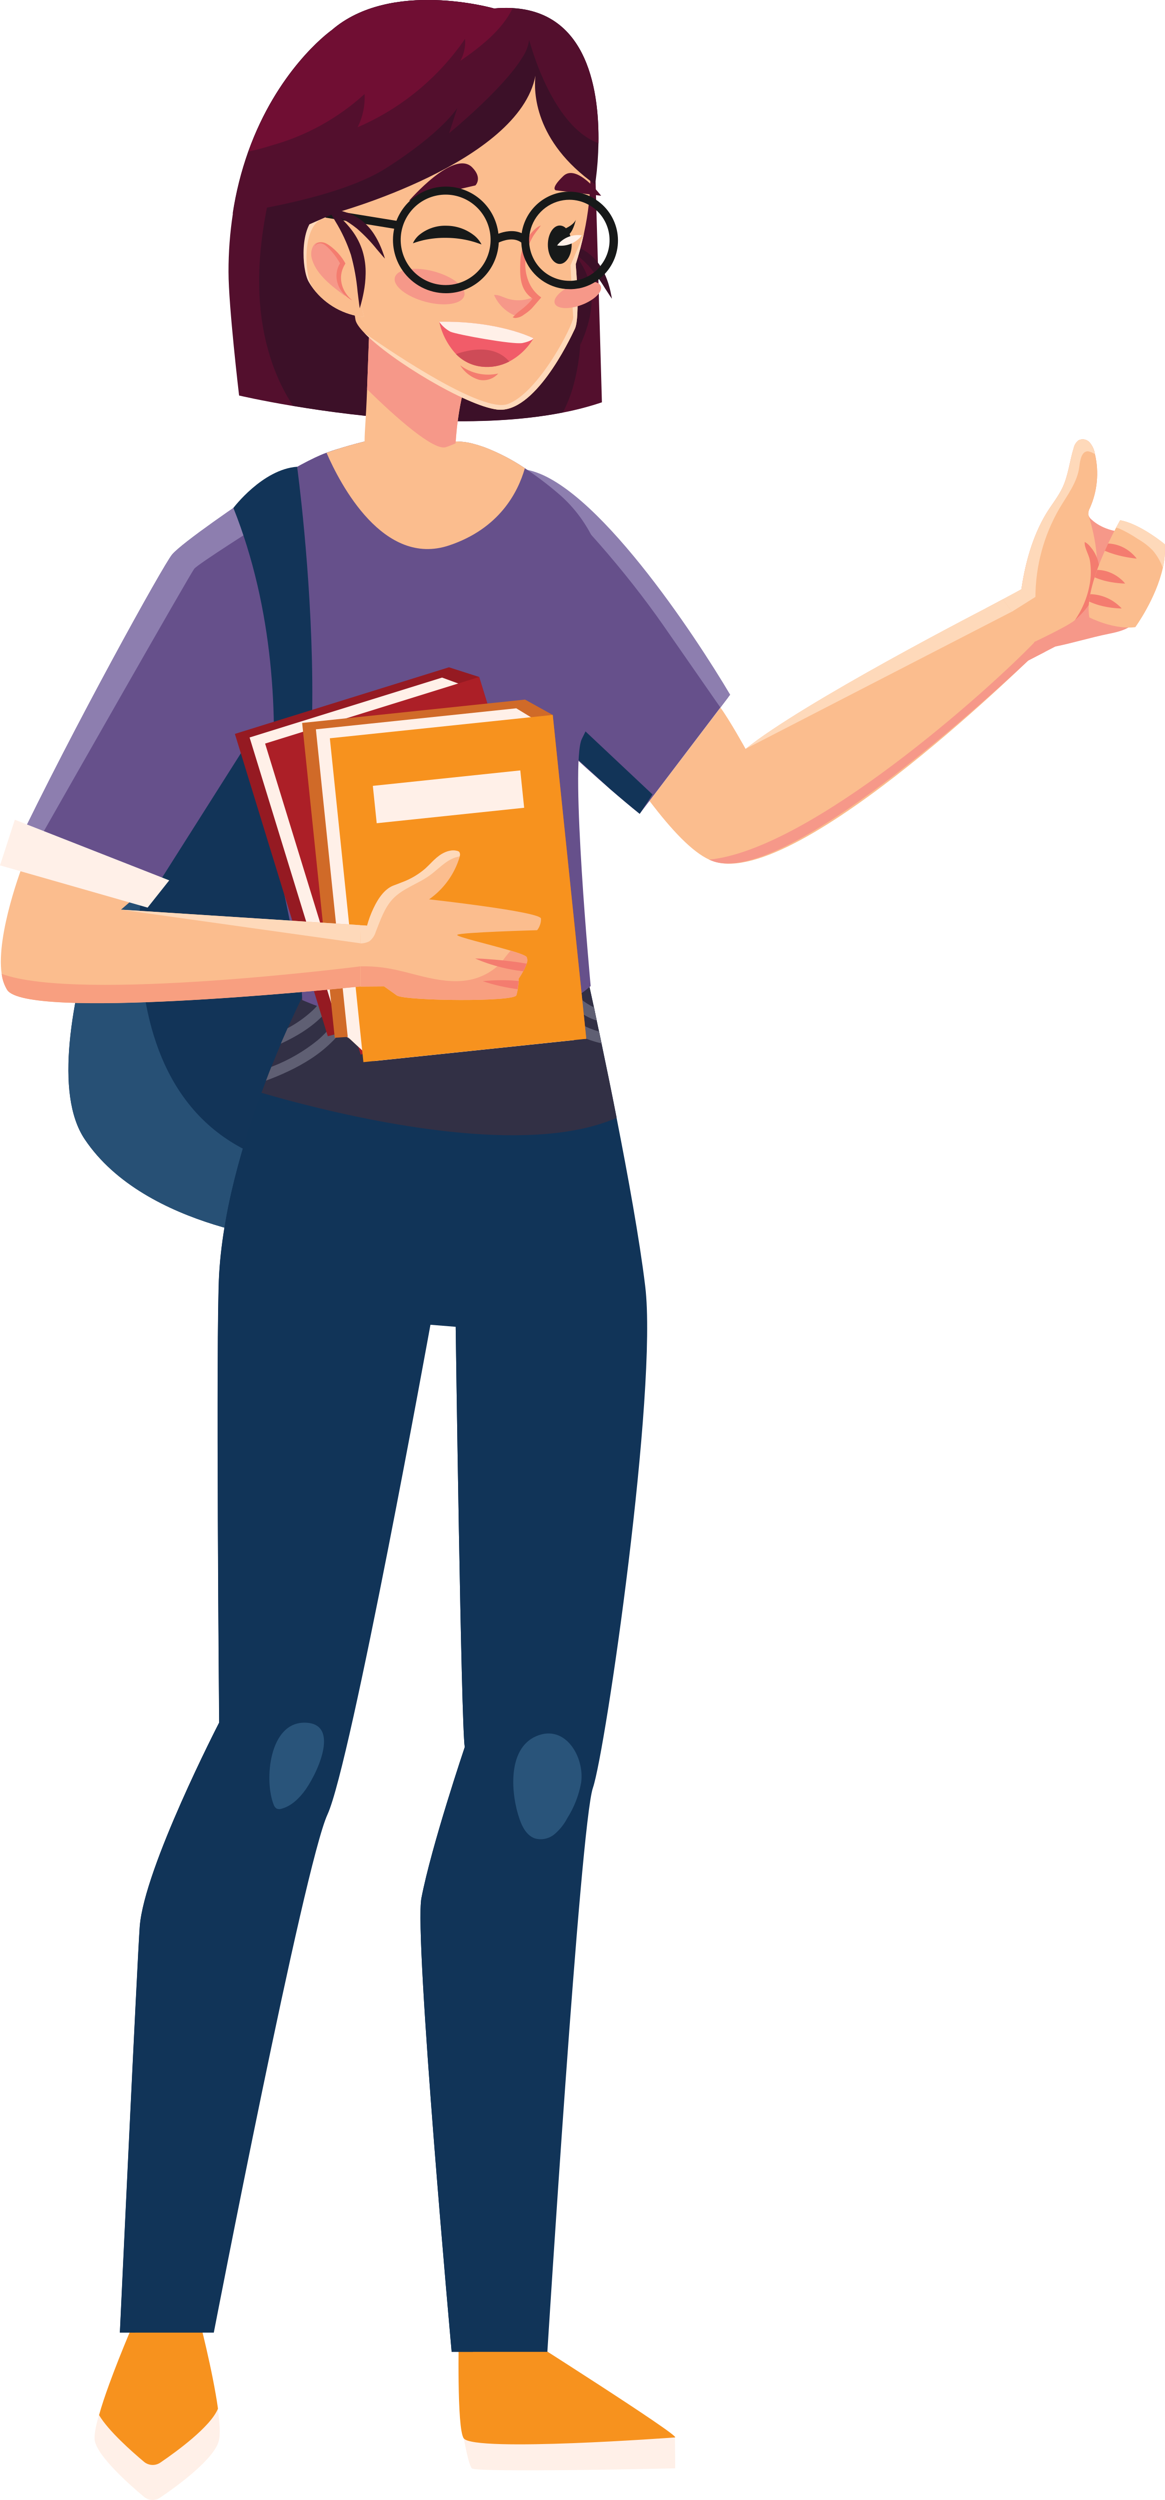 <svg width="124" height="266" viewBox="0 0 124 266" fill="none" xmlns="http://www.w3.org/2000/svg">
<g id="woman-ok" clip-path="url(#clip0_6_438)">
<path id="Vector" d="M120.805 66.215C120.096 66.995 118.995 67.243 117.967 67.451C116.093 67.831 114.19 68.418 112.322 68.795L108.369 70.84L107.593 69.476L105.633 66.025L104.979 64.874L108.715 62.7C109.121 59.928 109.897 57.094 111.329 54.692C111.91 53.725 112.654 52.846 113.124 51.82C113.723 50.509 113.856 49.033 114.286 47.663C114.357 47.336 114.543 47.046 114.809 46.845C115.001 46.751 115.218 46.723 115.428 46.764C115.637 46.805 115.828 46.913 115.971 47.073C116.25 47.395 116.44 47.786 116.52 48.206C116.52 48.25 116.54 48.3 116.549 48.347C116.989 50.253 116.8 52.252 116.009 54.041C115.883 54.257 115.822 54.506 115.834 54.757C115.896 54.974 116.025 55.166 116.203 55.303C117.208 56.217 118.609 56.594 119.965 56.673C120.546 56.708 121.127 56.711 121.601 57.038C122.269 57.517 122.347 58.473 122.327 59.3C122.283 60.928 122.078 62.548 121.714 64.135C121.542 64.871 121.313 65.645 120.805 66.215Z" fill="#F69889"/>
<path id="Vector_2" d="M114.414 65.976C113.653 66.712 107.596 69.481 107.596 69.481L105.635 66.031L104.982 64.88L108.717 62.706C109.124 59.934 109.9 57.1 111.332 54.698C111.913 53.731 112.656 52.852 113.127 51.826C113.725 50.514 113.859 49.039 114.289 47.669C114.36 47.342 114.546 47.052 114.812 46.851C115.004 46.757 115.221 46.728 115.431 46.77C115.64 46.811 115.831 46.919 115.974 47.079C116.253 47.401 116.443 47.792 116.523 48.212C116.523 48.256 116.543 48.306 116.552 48.352C116.992 50.259 116.803 52.258 116.012 54.047C115.886 54.263 115.825 54.512 115.837 54.763C115.837 54.763 117.342 59.124 116.523 62.113C116.134 63.551 115.166 65.239 114.414 65.976Z" fill="#FBBD8E"/>
<path id="Vector_3" d="M110.208 63.513L105.781 66.297L104.935 64.719L108.712 62.692C109.118 59.916 109.894 57.082 111.326 54.681C111.907 53.714 112.648 52.837 113.121 51.809C113.72 50.497 113.853 49.025 114.283 47.651C114.354 47.324 114.54 47.032 114.806 46.83C114.999 46.737 115.216 46.709 115.425 46.751C115.635 46.793 115.825 46.901 115.968 47.061C116.247 47.383 116.436 47.775 116.514 48.195C116.514 48.239 116.537 48.288 116.546 48.335C116.328 48.177 116.078 48.07 115.814 48.019C115.123 47.996 114.963 48.957 114.882 49.647C114.684 51.292 113.609 52.673 112.764 54.096C111.105 56.955 110.224 60.203 110.208 63.513Z" fill="#FED9BA"/>
<path id="Vector_4" d="M116.041 61.818C115.832 63.314 115.274 64.74 114.414 65.978C115.524 65.011 116.465 63.799 116.863 62.379C117.261 60.959 117.046 59.32 116.081 58.21C115.914 57.986 115.703 57.8 115.46 57.664C115.373 58.195 115.895 59.025 115.997 59.583C116.125 60.322 116.14 61.075 116.041 61.818Z" fill="#F47C6F"/>
<path id="Vector_5" d="M120.84 66.732C118.516 67.024 115.945 65.695 115.945 65.695C115.855 65.136 115.848 64.567 115.924 64.006C115.951 63.752 115.991 63.489 116.041 63.223C116.163 62.614 116.321 62.012 116.514 61.421C116.596 61.155 116.683 60.889 116.779 60.626C117.031 59.925 117.313 59.241 117.595 58.61C117.711 58.339 117.833 58.078 117.946 57.83C118.266 57.155 118.562 56.577 118.789 56.15C119.053 55.654 119.224 55.358 119.224 55.358C121.348 55.721 123.977 57.909 123.977 57.909C124.036 58.753 123.967 59.602 123.771 60.425C123.047 63.711 120.84 66.732 120.84 66.732Z" fill="#FBBD8E"/>
<path id="Vector_6" d="M120.988 59.44C120.988 59.44 120.697 59.414 120.247 59.341C119.695 59.255 119.15 59.133 118.614 58.975C118.269 58.871 117.928 58.749 117.595 58.61C117.711 58.339 117.833 58.078 117.946 57.83C118.884 57.87 119.778 58.241 120.471 58.879C120.662 59.047 120.835 59.235 120.988 59.44Z" fill="#F47C6F"/>
<path id="Vector_7" d="M119.756 62.09C119.756 62.09 119.466 62.09 119.044 62.046C118.514 61.997 117.988 61.904 117.473 61.769C117.147 61.675 116.827 61.563 116.514 61.432C116.595 61.167 116.683 60.901 116.779 60.638C117.105 60.643 117.43 60.689 117.746 60.775C118.294 60.935 118.803 61.206 119.242 61.573C119.43 61.727 119.602 61.9 119.756 62.09Z" fill="#F47C6F"/>
<path id="Vector_8" d="M119.393 64.743C119.393 64.743 119.102 64.743 118.641 64.702C118.076 64.648 117.517 64.545 116.97 64.392C116.613 64.287 116.264 64.158 115.924 64.006C115.951 63.752 115.991 63.489 116.041 63.223C117.054 63.241 118.034 63.593 118.829 64.225C119.032 64.38 119.221 64.554 119.393 64.743Z" fill="#F47C6F"/>
<path id="Vector_9" d="M123.771 60.425C123.529 59.743 123.163 59.113 122.693 58.566C122.232 58.093 121.707 57.688 121.133 57.363C120.497 56.93 119.824 56.553 119.123 56.238C119.015 56.197 118.903 56.167 118.789 56.15C119.053 55.654 119.224 55.358 119.224 55.358C121.348 55.721 123.977 57.909 123.977 57.909C124.036 58.753 123.967 59.602 123.771 60.425Z" fill="#FED9BA"/>
<path id="Vector_10" d="M69.133 85.223C71.532 88.384 73.673 90.631 75.486 91.466C75.651 91.545 75.82 91.612 75.994 91.668C84.999 94.59 110.641 69.119 110.641 69.119L109.397 67.41L107.776 65.175L106.762 63.784C106.762 63.784 88.34 73.171 80.619 78.731L80.581 78.76C80.136 79.082 79.727 79.392 79.358 79.684C79.358 79.684 77.694 76.669 76.683 75.287L69.133 85.223Z" fill="#FBBD8E"/>
<path id="Vector_11" d="M110.19 68.251C105.281 73.391 86.289 90.391 75.489 91.466C75.654 91.545 75.823 91.612 75.997 91.668C83.117 93.965 102.431 76.844 109.461 70.267L111.204 69.371L110.19 68.251Z" fill="#F69889"/>
<path id="Vector_12" d="M79.355 79.684L107.709 65.076L106.762 63.776C106.762 63.776 88.34 73.163 80.619 78.722L80.581 78.752L79.355 79.684Z" fill="#FED9BA"/>
<path id="Vector_13" d="M77.522 74.168L70.388 83.561L68.081 86.593C67.07 85.781 66.022 84.896 64.941 83.964C61.63 81.095 58.065 77.738 54.661 74.407L53.121 59.127C52.81 56.101 53.298 52.977 54.864 50.38C55.315 49.635 56.261 49.67 58.719 51.701C59.811 52.603 70.254 64.848 70.254 64.848C73.043 68.123 75.834 71.845 77.522 74.168Z" fill="#66508B"/>
<path id="Vector_14" d="M69.45 84.531L68.09 86.593C67.079 85.781 66.031 84.896 64.95 83.964L57.737 77.37V73.516L69.45 84.531Z" fill="#123458"/>
<path id="Vector_15" d="M56.041 49.983C63.221 51.245 74.022 67.676 77.72 73.919L76.68 75.287L70.579 66.507C66.646 60.866 61.203 54.587 56.041 49.983Z" fill="#8D7EAF"/>
<path id="Vector_16" d="M45.304 101.394L34.847 125.059L31.733 132.109C31.733 132.109 15.5 130.914 9.014 121.2C2.527 111.485 16.363 81.41 16.363 81.41L17.278 81.118L38.748 74.15L45.304 101.394Z" fill="#123458"/>
<path id="Vector_17" d="M34.838 125.068L31.724 132.118C31.724 132.118 15.492 130.923 9.005 121.208C2.519 111.494 16.354 81.419 16.354 81.419L17.269 81.127C14.928 90.184 9.171 119.634 31.724 124.27C32.775 124.481 33.815 124.747 34.838 125.068Z" fill="#275075"/>
<path id="Vector_18" d="M49.174 258.386C49.174 258.386 49.789 262.161 50.222 262.637C50.655 263.113 71.869 262.637 71.869 262.637L71.84 259.348L59.158 255.035L49.174 258.386Z" fill="#FFF0E8"/>
<path id="Vector_19" d="M71.84 259.348C71.84 259.348 50.484 260.934 49.362 259.45C48.596 258.436 48.837 248.149 48.837 248.149L54.646 247.912C54.646 247.912 72.7 259.348 71.84 259.348Z" fill="#F7921E"/>
<path id="Vector_20" d="M23.294 259.707C22.794 261.659 18.867 264.516 17.06 265.746C16.8 265.924 16.489 266.011 16.175 265.996C15.86 265.981 15.559 265.863 15.317 265.661C13.734 264.338 10.428 261.401 10.089 259.707C9.99 259.19 10.173 258.202 10.521 256.984C10.792 256.002 11.175 254.869 11.593 253.718C12.909 250.095 14.597 246.273 14.597 246.273L21.121 246.542C21.121 246.542 22.629 252.236 23.181 256.283C23.181 256.283 23.181 256.306 23.181 256.315C23.393 257.782 23.465 259.026 23.294 259.707Z" fill="#FFF0E8"/>
<path id="Vector_21" d="M23.201 256.283C22.414 258.217 18.786 260.855 17.069 262.024C16.809 262.201 16.498 262.289 16.183 262.274C15.869 262.259 15.568 262.141 15.326 261.939C14.025 260.846 11.55 258.664 10.545 256.972C10.815 255.991 11.198 254.857 11.617 253.706C12.932 250.083 14.62 246.262 14.62 246.262L21.145 246.53C21.145 246.53 22.64 252.236 23.201 256.283Z" fill="#F7921E"/>
<path id="Vector_22" d="M63.108 190.231C61.763 194.146 58.26 250.241 58.26 250.241H48.073C48.073 250.241 44.073 206.014 44.854 201.964C45.917 196.413 49.467 185.896 49.467 185.896C49.081 183.725 48.502 141.175 48.502 141.175L45.816 140.958C45.816 140.958 37.359 187.631 34.861 193.056C32.363 198.482 22.757 248.196 22.757 248.196H12.764C12.764 248.196 14.635 208.243 14.879 204.997C15.346 198.759 23.332 183.289 23.332 183.289C23.332 183.289 22.96 141.803 23.332 135.53C23.346 135.308 23.361 135.08 23.378 134.858C23.448 133.914 23.553 132.965 23.683 132.012C23.707 131.828 23.733 131.65 23.762 131.466C23.791 131.282 23.823 131.063 23.855 130.861C23.895 130.61 23.936 130.356 23.983 130.105C24.029 129.853 24.052 129.684 24.093 129.474C24.43 127.645 24.857 125.819 25.336 124.045C25.454 123.607 25.576 123.169 25.702 122.731C25.781 122.462 25.856 122.193 25.938 121.927C25.996 121.731 26.057 121.533 26.118 121.343C26.42 120.355 26.732 119.39 27.053 118.448C27.117 118.272 27.178 118.094 27.239 117.922C27.3 117.749 27.367 117.553 27.431 117.372C27.457 117.293 27.486 117.218 27.512 117.142L27.547 117.042C27.637 116.794 27.724 116.546 27.814 116.3C28.017 115.751 28.218 115.216 28.421 114.693C28.625 114.17 28.819 113.671 29.002 113.183C29.275 112.496 29.551 111.842 29.813 111.222C29.868 111.094 29.92 110.962 29.972 110.84C30.234 110.235 30.484 109.671 30.716 109.145C30.776 109.015 30.834 108.886 30.89 108.759C31.387 107.67 31.811 106.779 32.131 106.13C32.195 105.996 32.258 105.867 32.317 105.753C32.346 105.692 32.372 105.639 32.401 105.587C32.613 105.16 32.732 104.935 32.732 104.935H62.725C62.725 104.935 62.914 105.777 63.221 107.211C63.312 107.629 63.407 108.088 63.512 108.605C63.59 108.97 63.672 109.358 63.759 109.773C63.846 110.188 63.933 110.591 64.023 111.03C64.497 113.3 65.06 116.04 65.63 118.95C66.829 125.053 68.078 131.916 68.674 136.848C70.025 147.903 64.45 186.325 63.108 190.231Z" fill="#113458"/>
<path id="Vector_23" d="M36.613 105.099L35.683 107.778C35.416 108.549 35.102 109.452 34.745 110.451C34.388 111.45 33.984 112.604 33.56 113.782L32.848 115.751L32.206 117.483C30.382 122.435 28.459 127.399 27.425 129.222C25.101 133.313 27.425 181.653 27.425 181.653C27.425 181.653 18.507 203.393 17.644 204.264C16.927 204.985 15.012 237.31 14.388 248.193H12.755C12.755 248.193 14.626 208.24 14.87 204.994C15.338 198.756 23.323 183.287 23.323 183.287C23.323 183.287 22.951 141.8 23.323 135.527C23.338 135.305 23.352 135.077 23.37 134.855C23.439 133.912 23.544 132.962 23.675 132.01C23.698 131.826 23.724 131.647 23.753 131.463C23.782 131.279 23.814 131.06 23.846 130.858C23.887 130.607 23.927 130.353 23.974 130.102C24.02 129.851 24.044 129.681 24.084 129.471C24.421 127.642 24.848 125.816 25.328 124.042C25.446 123.604 25.568 123.166 25.694 122.728C25.772 122.459 25.848 122.19 25.929 121.924C25.987 121.728 26.048 121.53 26.109 121.34C26.411 120.352 26.723 119.387 27.044 118.445C27.108 118.269 27.169 118.091 27.23 117.919C27.291 117.746 27.358 117.551 27.422 117.369C27.448 117.291 27.477 117.215 27.503 117.139L27.538 117.039C27.628 116.791 27.715 116.543 27.805 116.297C28.009 115.748 28.209 115.213 28.413 114.69C28.616 114.167 28.811 113.668 28.994 113.18C29.267 112.493 29.543 111.839 29.804 111.219C29.859 111.091 29.911 110.959 29.964 110.837C30.225 110.232 30.475 109.668 30.707 109.142C30.767 109.012 30.826 108.883 30.882 108.757C31.378 107.667 31.802 106.776 32.122 106.127C32.186 105.993 32.25 105.864 32.308 105.75C32.337 105.689 32.363 105.636 32.392 105.584C32.604 105.157 32.723 104.932 32.723 104.932H35.338L35.585 104.964L36.613 105.099Z" fill="#113458"/>
<path id="Vector_24" d="M65.635 118.935C56.956 122.763 41.603 119.873 32.215 117.475C31.634 117.326 31.053 117.182 30.521 117.033C29.9 116.867 29.31 116.703 28.779 116.548C28.447 116.458 28.131 116.364 27.829 116.28C27.994 115.836 28.154 115.403 28.32 114.971L28.436 114.679C28.587 114.281 28.726 113.896 28.889 113.51L29.028 113.162C29.301 112.476 29.577 111.821 29.839 111.202C29.862 111.149 29.885 111.094 29.906 111.041C29.926 110.989 29.967 110.892 29.998 110.819C30.216 110.317 30.423 109.843 30.623 109.396C30.661 109.306 30.701 109.215 30.742 109.125C30.783 109.034 30.861 108.865 30.916 108.739C31.413 107.649 31.837 106.758 32.157 106.11C32.221 105.975 32.285 105.847 32.343 105.733C32.372 105.671 32.398 105.619 32.427 105.566C32.639 105.14 32.758 104.915 32.758 104.915H62.725C62.725 104.915 62.914 105.756 63.221 107.191C63.312 107.608 63.407 108.067 63.512 108.584C63.59 108.949 63.672 109.338 63.759 109.753C63.846 110.168 63.933 110.571 64.023 111.009C64.503 113.285 65.066 116.025 65.635 118.935Z" fill="#323045"/>
<path id="Vector_25" d="M52.441 184.744L52.134 144.935L48.502 141.172C48.502 141.172 49.084 183.722 49.467 185.893C49.467 185.893 45.917 196.41 44.854 201.961C44.073 206.005 48.073 250.241 48.073 250.241H50.341L47.312 204.842L52.441 184.744Z" fill="#113458"/>
<path id="Vector_26" d="M29.115 191.981C29.168 192.168 29.285 192.33 29.444 192.44C29.624 192.512 29.824 192.512 30.004 192.44C30.94 192.18 31.695 191.485 32.299 190.722C33.612 189.068 36.395 183.383 32.479 183.295C28.633 183.216 28.113 189.425 29.115 191.981Z" fill="#29547A"/>
<path id="Vector_27" d="M55.309 193.582C55.599 194.43 56.084 195.312 56.927 195.61C57.282 195.711 57.657 195.724 58.018 195.648C58.38 195.572 58.718 195.41 59.004 195.175C59.571 194.699 60.039 194.115 60.38 193.457C61.109 192.308 61.609 191.028 61.853 189.688C62.245 186.956 60.163 183.383 57.054 184.742C53.946 186.1 54.391 190.985 55.309 193.582Z" fill="#29547A"/>
<path id="Vector_28" d="M36.319 104.921C36.005 105.799 35.555 106.622 34.986 107.36C34.805 107.591 34.611 107.811 34.405 108.02C33.13 109.344 31.55 110.279 29.891 111.05C29.923 110.974 29.952 110.901 29.984 110.828C30.202 110.325 30.408 109.852 30.609 109.405C31.587 108.889 32.492 108.244 33.301 107.489C34.061 106.765 34.663 105.891 35.068 104.921H36.319Z" fill="#5F5F73"/>
<path id="Vector_29" d="M38.641 104.921C38.603 105.09 38.559 105.259 38.51 105.426C37.962 107.389 36.939 109.185 35.532 110.653C34.794 111.411 33.974 112.083 33.086 112.657C32.342 113.14 31.565 113.573 30.762 113.951C29.964 114.334 29.142 114.676 28.311 114.98L28.427 114.687C28.578 114.29 28.718 113.904 28.88 113.519L29.008 113.469C30.739 112.798 32.356 111.861 33.801 110.691C34.004 110.521 34.202 110.343 34.382 110.159C35.812 108.782 36.849 107.043 37.383 105.125C37.403 105.055 37.42 104.988 37.438 104.921H38.641Z" fill="#5F5F73"/>
<path id="Vector_30" d="M63.518 108.59C62.721 108.343 61.983 107.935 61.348 107.392C60.518 106.682 59.8 105.849 59.221 104.921H60.535C61.227 105.899 62.157 106.682 63.236 107.196C63.312 107.614 63.407 108.079 63.518 108.59Z" fill="#5F5F73"/>
<path id="Vector_31" d="M64.029 111.015C62.411 110.662 60.901 109.925 59.625 108.865C58.349 107.804 57.344 106.452 56.694 104.921H57.955C58.528 106.095 59.342 107.133 60.343 107.967C61.345 108.801 62.511 109.412 63.765 109.759C63.849 110.159 63.939 110.588 64.029 111.015Z" fill="#5F5F73"/>
<path id="Vector_32" d="M28.799 51.359V55.133L28.758 74.682L26.664 78.352L25.792 79.903L16.479 94.596L3.303 90.891L1.601 90.412C7.73 77.586 17.438 60.059 18.344 58.996C19.442 57.705 25.67 53.468 27.968 51.928H27.988C28.2 51.782 28.378 51.663 28.514 51.575L28.59 51.522L28.761 51.408L28.793 51.388L28.799 51.359Z" fill="#66508B"/>
<path id="Vector_33" d="M37.493 49.664C37.493 49.664 33.089 52.402 28.779 55.133C27.326 56.057 25.874 56.98 24.616 57.798C22.452 59.203 20.84 60.29 20.668 60.527C20.174 61.187 7.091 84.171 3.271 90.891L1.569 90.412C7.698 77.586 17.406 60.059 18.312 58.996C19.41 57.705 25.638 53.468 27.936 51.928H27.956C28.169 51.782 28.346 51.663 28.482 51.575L28.558 51.522L28.729 51.408L28.761 51.388L28.787 51.37C30.858 50.021 33.389 48.659 34.687 48.195L34.733 48.177C35.155 48.025 35.573 47.885 35.965 47.762L37.493 49.664Z" fill="#8D7EAF"/>
<path id="Vector_34" d="M62.87 104.921C51.024 114.915 32.157 106.402 32.157 106.402C32.232 103.436 29.197 90.295 26.655 78.354C25.972 75.141 25.325 72.003 24.784 69.178C23.913 64.658 26.585 63.627 27.047 60.825C27.372 58.824 25.389 54.444 25.595 54.023C25.845 53.527 26.757 52.755 27.945 51.931H27.965C28.177 51.785 28.354 51.666 28.491 51.578L28.566 51.525L28.738 51.411L28.77 51.391L28.796 51.373C30.867 50.024 33.397 48.662 34.696 48.198L34.742 48.18C35.163 48.028 35.582 47.888 35.974 47.765C37.569 47.26 38.803 46.976 38.803 46.976H48.488H48.624H48.639C49.228 46.983 49.814 47.066 50.382 47.225C50.725 47.312 51.105 47.429 51.544 47.584C53.064 48.162 54.514 48.912 55.866 49.819C57.09 50.635 58.265 51.522 59.384 52.478C66.591 58.566 66.216 70.238 61.935 78.614C60.657 81.109 62.87 104.921 62.87 104.921Z" fill="#66508B"/>
<path id="Vector_35" d="M24.842 54.044C24.842 54.044 27.933 49.933 31.625 49.661C31.625 49.661 37.656 93.731 26.437 100.009C26.437 100.012 33.522 75.821 24.842 54.044Z" fill="#123458"/>
<g id="book">
<path id="Vector_36" d="M34.891 110.26L36.23 109.907L38.02 111.008L61.177 105.13L59.702 100.33L51.001 72.031L47.786 71L25 78.088L34.891 110.26Z" fill="#951A22"/>
<path id="Vector_37" d="M36.23 109.907L37.302 110.567L39.446 111.888L59.934 105.519L58.516 100.905L49.991 73.171L47.054 72.096L26.566 78.468L36.23 109.907Z" fill="#FFF0E8"/>
<path id="Vector_38" d="M28.217 79.117L38.391 112.216L61.176 105.131L51.002 72.032L28.217 79.117Z" fill="#AC1F27"/>
<path id="Vector_39" d="M33.698 83.182L34.872 87.003L49.948 82.318L48.774 78.497L33.698 83.182Z" fill="#FFF0E8"/>
<path id="Vector_40" d="M35.629 110.418L37.012 110.331L38.554 111.762L62.406 110.535L61.889 105.536L58.836 76.075L55.882 74.436L32.16 76.922L35.629 110.418Z" fill="#D06A28"/>
<path id="Vector_41" d="M37.012 110.331L37.935 111.19L39.783 112.904L61.11 110.669L60.614 105.869L57.625 76.995L54.952 75.365L33.622 77.6L37.012 110.331Z" fill="#FFF0E8"/>
<path id="Vector_42" d="M35.108 78.554L38.679 113.015L62.402 110.528L58.831 76.068L35.108 78.554Z" fill="#F7921E"/>
<path id="Vector_43" d="M39.684 83.618L40.096 87.593L55.79 85.948L55.378 81.973L39.684 83.618Z" fill="#FFF0E8"/>
</g>
<path id="Vector_44" d="M39.07 98.484L38.78 104.912C38.78 104.912 38.641 104.912 38.376 104.956C34.417 105.359 2.783 108.517 0.755 105.318C0.443 104.797 0.245 104.215 0.174 103.612C-0.436 99.375 2.472 91.893 2.472 91.893L14.963 94.984L12.883 96.787L38.306 98.434L39.07 98.484Z" fill="#FBBD8E"/>
<path id="Vector_45" d="M38.379 102.817V104.964C34.42 105.367 2.786 108.526 0.758 105.327C0.446 104.806 0.248 104.224 0.177 103.62C8.369 106.662 38.379 102.817 38.379 102.817Z" fill="#F89F80"/>
<path id="Vector_46" d="M38.379 100.372L12.909 96.796L38.318 98.435L38.33 98.446L38.379 100.372Z" fill="#FED9BA"/>
<path id="Vector_47" d="M57.458 98.461C57.393 98.649 57.295 98.823 57.168 98.975C57.168 98.975 48.956 99.203 48.671 99.466C48.471 99.653 52.096 100.483 54.338 101.149C55.251 101.417 55.93 101.663 56.041 101.827C56.09 101.938 56.116 102.058 56.116 102.18C56.116 102.302 56.09 102.422 56.041 102.534C55.949 102.814 55.828 103.085 55.68 103.34C55.538 103.611 55.377 103.873 55.201 104.123C55.201 104.123 55.201 104.219 55.201 104.38C55.184 104.593 55.155 104.915 55.099 105.256C55.065 105.471 55.017 105.684 54.957 105.893C54.731 106.627 43.338 106.501 42.26 105.937L40.883 104.956L38.376 104.976V98.902L38.989 98.855C39.173 98.088 39.43 97.34 39.759 96.623C39.82 96.492 39.89 96.357 39.959 96.223L40.07 96.024C40.145 95.893 40.224 95.758 40.305 95.636C40.386 95.513 40.479 95.384 40.569 95.267C40.659 95.151 40.758 95.037 40.86 94.929C41.007 94.773 41.168 94.632 41.342 94.508C41.429 94.45 41.519 94.394 41.609 94.341C41.703 94.291 41.8 94.248 41.9 94.213L42.35 94.043L42.803 93.868C43.709 93.534 44.549 93.039 45.281 92.407C45.467 92.235 45.647 92.054 45.827 91.876L46.004 91.694L46.184 91.519C46.366 91.342 46.561 91.178 46.765 91.028C47.314 90.631 48.009 90.365 48.659 90.532L48.718 90.549C48.756 90.56 48.793 90.576 48.828 90.596C48.844 90.608 48.86 90.62 48.874 90.634C48.923 90.701 48.955 90.78 48.965 90.863C48.975 90.946 48.964 91.03 48.932 91.107C48.932 91.122 48.932 91.139 48.932 91.157C48.387 92.996 47.237 94.595 45.67 95.691C45.67 95.691 57.496 97 57.58 97.736C57.593 97.984 57.551 98.231 57.458 98.461Z" fill="#FBBD8E"/>
<path id="Vector_48" d="M56.055 102.534C55.964 102.814 55.843 103.085 55.695 103.34C55.552 103.611 55.392 103.873 55.216 104.123C55.216 104.123 55.216 104.219 55.216 104.38C55.198 104.593 55.169 104.915 55.114 105.256C55.08 105.471 55.032 105.684 54.972 105.893C54.745 106.627 43.352 106.501 42.275 105.937L40.898 104.956L38.391 104.976V102.817C39.218 102.803 40.045 102.852 40.866 102.963C42.466 103.188 44.023 103.696 45.606 104.041C47.19 104.386 48.857 104.579 50.425 104.158C51.352 103.906 52.211 103.448 52.938 102.817C52.967 102.797 52.994 102.776 53.02 102.753C53.202 102.579 53.37 102.39 53.522 102.189C53.782 101.827 54.061 101.48 54.359 101.149C55.271 101.417 55.951 101.663 56.061 101.827C56.11 101.938 56.135 102.059 56.134 102.181C56.133 102.303 56.106 102.423 56.055 102.534Z" fill="#F89F80"/>
<path id="Vector_49" d="M55.698 103.343L55.05 103.264C53.964 103.1 52.895 102.839 51.855 102.484C51.102 102.227 50.632 102.013 50.577 101.987C50.638 101.987 51.158 101.987 51.942 102.054C52.784 102.113 53.932 102.212 55.187 102.393L56.058 102.534C55.965 102.815 55.844 103.086 55.698 103.343Z" fill="#F47C6F"/>
<path id="Vector_50" d="M55.102 105.248C53.837 105.089 52.591 104.806 51.381 104.4C52.653 104.266 53.934 104.26 55.207 104.38C55.187 104.593 55.155 104.915 55.102 105.248Z" fill="#F47C6F"/>
<path id="Vector_51" d="M48.866 90.645C48.851 90.632 48.836 90.619 48.819 90.608C48.785 90.587 48.747 90.572 48.709 90.561L48.651 90.543C48 90.377 47.306 90.643 46.757 91.04C46.552 91.19 46.358 91.354 46.176 91.531L45.996 91.706L45.819 91.887C45.638 92.065 45.458 92.247 45.272 92.419C44.54 93.051 43.701 93.546 42.794 93.88C42.504 94 42.196 94.114 41.894 94.227C41.7 94.301 41.517 94.4 41.348 94.52C41.176 94.646 41.014 94.787 40.866 94.94C40.764 95.048 40.668 95.159 40.575 95.279C40.482 95.399 40.395 95.519 40.311 95.647C40.227 95.776 40.151 95.904 40.075 96.036L39.965 96.235C39.895 96.369 39.826 96.503 39.765 96.635C39.473 97.231 39.24 97.854 39.068 98.496C39.068 98.496 38.693 98.455 38.327 98.455L38.373 100.38C38.701 100.383 39.024 100.305 39.315 100.152C39.638 99.9 39.875 99.551 39.991 99.156C40.485 97.932 40.901 96.62 41.807 95.65C42.876 94.517 44.474 94.058 45.737 93.146C46.655 92.483 47.434 91.56 48.514 91.221C48.645 91.183 48.784 91.148 48.921 91.119C48.953 91.042 48.964 90.958 48.955 90.875C48.945 90.792 48.914 90.713 48.866 90.645Z" fill="#FED9BA"/>
<path id="Vector_52" d="M1.58 87.221L0 92.077L15.71 96.571L18.013 93.672L1.58 87.221Z" fill="#FFF0E8"/>
<path id="Vector_53" d="M64.067 42.807C62.708 43.263 61.32 43.627 59.913 43.897C50.257 45.802 38.187 44.367 31.192 43.196C27.68 42.611 25.447 42.083 25.447 42.083C25.447 42.083 24.322 32.561 24.322 28.936C24.317 26.862 24.472 24.791 24.784 22.742C26.792 9.635 34.722 3.664 35.282 3.252L35.306 3.237H50.187L55.646 6.062L56.738 6.629L57.153 6.842L63.129 9.931L63.277 15.099L63.39 19.207L64.067 42.807Z" fill="#530F2D"/>
<path id="Vector_54" d="M61.057 40.934C60.783 41.957 60.399 42.946 59.913 43.885C50.257 45.79 38.187 44.356 31.192 43.184C31.179 43.167 31.167 43.148 31.158 43.129C28.776 39.485 27.704 35.086 27.59 30.729C27.477 26.373 28.285 22.035 29.426 17.831C30.321 14.532 31.442 11.251 33.336 8.414C34.756 6.221 36.708 4.429 39.01 3.208L39.355 3.038C41.908 1.841 44.712 1.788 47.515 1.811C51.126 1.841 54.809 3.535 56.747 6.6C58.513 9.381 58.672 12.852 59.099 16.124C59.64 20.273 60.68 24.343 61.31 28.48C61.941 32.617 62.155 36.9 61.057 40.934Z" fill="#3C1028"/>
<path id="Vector_55" d="M65.069 31.445C65.025 31.217 64.959 30.887 64.845 30.487C64.719 30.013 64.55 29.552 64.343 29.108C64.086 28.545 63.742 28.026 63.323 27.571C62.894 27.114 62.391 26.734 61.836 26.446C61.399 26.22 60.94 26.038 60.468 25.903C60.297 25.854 60.14 25.813 59.997 25.78C59.82 25.614 59.707 25.523 59.707 25.523L59.8 25.736L59.509 25.681C59.28 25.64 59.152 25.625 59.152 25.625L59.986 26.172C60.093 26.429 60.232 26.756 60.392 27.133C60.935 28.348 61.335 29.622 61.583 30.931C61.765 32.252 61.83 33.587 61.778 34.919C61.778 35.456 61.778 35.895 61.778 36.199C61.778 36.502 61.778 36.675 61.778 36.675L61.969 36.239C62.086 35.947 62.26 35.547 62.42 35.027C62.624 34.413 62.776 33.783 62.873 33.143C63.001 32.336 63.001 31.513 62.873 30.706C62.733 29.897 62.459 29.116 62.062 28.398C61.762 27.858 61.413 27.346 61.02 26.87C61.592 27.274 62.124 27.733 62.609 28.24C63.277 29 63.877 29.818 64.401 30.686L64.93 31.498L65.136 31.79L65.069 31.445Z" fill="#3C1028"/>
<path id="Vector_56" d="M55.866 49.819C55.111 52.449 53.11 56.247 47.826 58.026C40.81 60.389 36.206 51.514 34.754 48.174C36.088 47.703 37.446 47.302 38.821 46.971H48.505H48.642H48.657C49.246 46.977 49.832 47.061 50.399 47.219C50.742 47.307 51.123 47.423 51.561 47.578C53.076 48.159 54.52 48.911 55.866 49.819Z" fill="#FBBD8E"/>
<path id="Vector_57" d="M47.451 56.659L38.803 46.962C38.821 45.521 38.94 44.978 39.07 41.411C39.207 37.443 39.361 33.727 39.361 33.727L50.487 38.153C49.243 40.949 48.685 44.139 48.497 47.175C48.096 53.585 47.451 56.659 47.451 56.659Z" fill="#FBBD8E"/>
<path id="Vector_58" d="M50.478 38.156C49.235 40.952 48.677 44.142 48.488 47.178C48.136 47.327 47.794 47.47 47.471 47.575C46.179 48.028 42.031 44.324 39.07 41.414C39.207 37.446 39.361 33.73 39.361 33.73L50.478 38.156Z" fill="#F69889"/>
<path id="Vector_59" d="M62.15 24.863C61.923 25.897 61.636 26.984 61.278 28.12C61.278 28.12 61.778 33.724 61.191 34.977C60.604 36.231 56.857 44.064 52.918 43.579C49.633 43.175 41.589 38.334 38.806 35.451C38.245 34.866 37.897 34.381 37.833 34.013C37.45 31.79 36.134 21.982 36.009 21.158C35.675 18.932 34.745 2.095 54.989 6.778C56.778 7.185 58.416 8.092 59.715 9.393C61.015 10.694 61.923 12.338 62.336 14.135C62.934 16.805 63.129 20.349 62.15 24.863Z" fill="#FBBD8E"/>
<path id="Vector_60" d="M61.278 28.12C61.278 28.12 61.778 33.724 61.191 34.977C60.604 36.231 56.857 44.064 52.918 43.579C49.633 43.175 41.589 38.334 38.806 35.451C42.225 37.841 51.349 43.923 54.022 43C57.339 41.831 61.084 34.463 61.014 33.733C60.944 33.002 60.723 28.22 60.723 28.22C60.723 28.22 61.391 26.706 62.147 24.863C61.923 25.897 61.635 26.984 61.278 28.12Z" fill="#FED9BA"/>
<path id="Vector_61" d="M38.739 33.73C37.689 33.626 36.671 33.308 35.747 32.794C34.824 32.281 34.014 31.583 33.368 30.744C33.169 30.491 32.99 30.222 32.834 29.941C32.108 28.617 31.898 24.027 33.766 22.958C35.076 22.213 36.029 23.297 36.485 24.013C36.595 24.186 36.692 24.368 36.776 24.556L38.739 33.73Z" fill="#FED9BA"/>
<path id="Vector_62" d="M38.739 33.73C37.689 33.626 36.671 33.308 35.747 32.794C34.824 32.281 34.014 31.583 33.368 30.744C33.284 30.615 33.208 30.493 33.145 30.373C32.418 29.049 32.209 24.46 34.08 23.393C35.14 22.788 35.965 23.393 36.485 24.013C36.595 24.186 36.692 24.368 36.776 24.556L38.739 33.73Z" fill="#FBBD8E"/>
<path id="Vector_63" d="M33.168 26.607C33.088 26.977 33.117 27.363 33.252 27.717C33.763 29.257 35.285 30.434 36.758 31.515C36.33 30.789 36.149 29.941 36.244 29.102C36.276 28.81 36.337 28.518 36.34 28.246C36.352 27.101 33.72 24.436 33.168 26.607Z" fill="#F69889"/>
<path id="Vector_64" d="M37.493 31.962L37.409 31.916C37.357 31.883 37.269 31.843 37.174 31.775C36.901 31.593 36.658 31.372 36.45 31.118C36.164 30.762 35.965 30.344 35.869 29.897C35.754 29.352 35.818 28.783 36.052 28.278C36.082 28.208 36.118 28.14 36.16 28.077L36.189 28.024L36.166 27.98L36.116 27.892C36.081 27.834 36.049 27.776 36.014 27.72C35.879 27.501 35.731 27.29 35.573 27.086C35.419 26.89 35.259 26.706 35.102 26.54C34.959 26.384 34.803 26.239 34.638 26.107C34.5 25.998 34.337 25.926 34.164 25.897C34.026 25.883 33.887 25.906 33.76 25.964C33.686 25.999 33.624 26.056 33.583 26.128C33.571 26.153 33.562 26.179 33.557 26.207C33.551 26.18 33.551 26.152 33.557 26.125C33.581 26.039 33.635 25.965 33.708 25.915C33.844 25.82 34.005 25.769 34.17 25.768C34.392 25.773 34.609 25.835 34.8 25.95C35.005 26.069 35.2 26.205 35.381 26.359C35.58 26.524 35.768 26.702 35.945 26.89C36.133 27.094 36.307 27.311 36.465 27.539L36.581 27.72L36.639 27.811L36.712 27.942L36.764 28.033C36.75 28.065 36.733 28.096 36.715 28.126L36.639 28.255C36.605 28.312 36.574 28.371 36.549 28.433C36.34 28.878 36.258 29.372 36.311 29.862C36.36 30.274 36.492 30.672 36.7 31.03C36.852 31.291 37.038 31.531 37.252 31.743C37.33 31.819 37.4 31.875 37.444 31.916L37.493 31.962Z" fill="#F47C6F"/>
<path id="Vector_65" d="M63.983 20.831C63.983 20.831 61.4 17.351 59.959 18.73C58.519 20.109 59.166 20.25 59.166 20.25L63.983 20.831Z" fill="#530F2D"/>
<path id="Vector_66" d="M43.535 21.366C43.535 21.366 48.302 15.841 50.254 17.804C51.396 18.95 50.603 19.727 50.603 19.727L43.535 21.366Z" fill="#530F2D"/>
<path id="Vector_67" d="M61.287 23.376C61.13 23.782 60.61 24.103 60.235 24.287C60.064 24.106 59.828 24.001 59.579 23.995C58.879 23.995 58.312 24.913 58.312 26.04C58.312 27.168 58.893 28.085 59.579 28.085C60.264 28.085 60.848 27.168 60.848 26.04C60.85 25.646 60.776 25.255 60.627 24.889C61.081 24.401 61.287 23.376 61.287 23.376Z" fill="#171919"/>
<path id="Vector_68" d="M43.953 25.888L44.264 25.78C44.459 25.716 44.741 25.631 45.078 25.552C45.9 25.37 46.74 25.288 47.582 25.307C48.431 25.317 49.277 25.429 50.1 25.64C50.443 25.73 50.733 25.824 50.931 25.897L51.251 26.011C51.209 25.923 51.161 25.838 51.108 25.757C50.952 25.517 50.764 25.301 50.548 25.114C49.698 24.414 48.636 24.027 47.538 24.018C46.47 23.977 45.424 24.331 44.598 25.015C44.394 25.192 44.218 25.401 44.078 25.634C44.029 25.715 43.988 25.8 43.953 25.888Z" fill="#171919"/>
<path id="Vector_69" d="M61.935 25.041C61.63 25.441 61.225 25.752 60.76 25.941C60.296 26.13 59.79 26.191 59.294 26.116C59.599 25.716 60.004 25.405 60.468 25.216C60.933 25.027 61.439 24.967 61.935 25.041Z" fill="#FFF0E8"/>
<path id="Vector_70" d="M53.85 31.72C53.435 31.568 53.023 31.34 52.584 31.384C53.031 32.399 53.854 33.197 54.879 33.61C54.955 33.646 55.038 33.665 55.123 33.666C55.227 33.656 55.327 33.62 55.413 33.56C55.978 33.229 56.472 32.788 56.866 32.263C56.951 32.162 57.014 32.043 57.052 31.916C57.153 31.489 56.86 31.582 56.607 31.682C56.314 31.797 56.007 31.876 55.695 31.916C55.073 32 54.441 31.933 53.85 31.72Z" fill="#F69889"/>
<path id="Vector_71" d="M54.969 33.365C55.227 33.131 55.518 32.935 55.785 32.707C56.115 32.429 56.416 32.119 56.686 31.781C55.306 30.823 55.32 29.374 55.387 27.729C55.415 27.062 55.581 26.409 55.874 25.811C56.168 25.212 56.583 24.683 57.092 24.255C57.236 24.139 57.398 24.048 57.572 23.986C57.484 24.086 57.426 24.2 57.351 24.299C57.143 24.552 56.949 24.816 56.77 25.091C56.249 25.949 55.954 26.926 55.913 27.93C55.885 28.587 55.99 29.242 56.224 29.856C56.492 30.581 56.974 31.207 57.606 31.65C57.606 31.65 56.662 32.757 56.569 32.847C56.329 33.08 56.066 33.287 55.785 33.467C55.519 33.681 55.195 33.81 54.855 33.838C54.752 33.838 54.651 33.806 54.565 33.747C54.623 33.709 54.676 33.665 54.725 33.616L54.789 33.552C54.838 33.484 54.902 33.426 54.969 33.365Z" fill="#F47C6F"/>
<path id="Vector_72" d="M48.982 38.869C49.555 39.299 50.213 39.6 50.911 39.751C51.61 39.902 52.333 39.9 53.031 39.745C52.78 40.026 52.46 40.235 52.103 40.352C51.746 40.469 51.365 40.49 50.998 40.412C50.159 40.167 49.44 39.617 48.982 38.869Z" fill="#F47C6F"/>
<path id="Vector_73" d="M56.787 36C56.164 37.042 55.272 37.894 54.205 38.466C53.295 38.944 52.263 39.133 51.245 39.009C50.217 38.892 49.26 38.422 48.537 37.677C47.65 36.713 47.035 35.529 46.754 34.247C53.066 34.139 56.63 35.936 56.781 36H56.787Z" fill="#F15C69"/>
<path id="Vector_74" d="M56.787 36C56.787 36 56.596 36.292 55.625 36.497C54.655 36.701 48.598 35.594 47.936 35.293C47.463 35.037 47.056 34.675 46.745 34.235C53.057 34.127 56.622 35.924 56.773 35.988L56.787 36Z" fill="#FFF0E8"/>
<path id="Vector_75" d="M54.205 38.466C53.295 38.944 52.263 39.133 51.245 39.009C50.217 38.892 49.26 38.422 48.537 37.677C49.786 37.23 52.569 36.564 54.205 38.466Z" fill="#CE4B57"/>
<path id="Vector_76" d="M59.05 32.289C59.274 32.874 60.549 32.953 61.903 32.444C63.256 31.936 64.174 31.039 63.953 30.446C63.733 29.853 62.455 29.783 61.101 30.291C59.747 30.799 58.829 31.705 59.05 32.289Z" fill="#F69889"/>
<path id="Vector_77" d="M42.028 29.526C41.795 30.423 43.265 31.571 45.304 32.114C47.343 32.658 49.188 32.351 49.418 31.454C49.647 30.557 48.183 29.409 46.141 28.868C44.099 28.328 42.257 28.632 42.028 29.526Z" fill="#F69889"/>
<path id="Vector_78" d="M63.457 21.261C63.233 21.109 62.997 20.977 62.751 20.866C62.516 20.756 62.272 20.666 62.022 20.597C61.565 20.463 61.092 20.395 60.616 20.396C60.547 20.391 60.478 20.391 60.41 20.396C60.209 20.399 60.009 20.418 59.811 20.451C58.729 20.626 57.731 21.143 56.961 21.926C56.19 22.71 55.688 23.72 55.526 24.81C54.632 24.41 53.659 24.635 53.049 24.869C52.892 23.487 52.235 22.212 51.202 21.287C50.169 20.362 48.834 19.852 47.451 19.855C46.313 19.859 45.203 20.209 44.265 20.858C43.328 21.507 42.606 22.425 42.196 23.493L37.002 22.648L36.2 22.517L34.78 22.283L34.757 22.432L34.71 22.724L34.643 23.133V23.154L34.751 23.171L35.55 23.303H35.625L35.974 23.361L36.334 23.417L36.54 23.452L36.816 23.495L38.951 23.846L41.955 24.337C41.789 25.104 41.785 25.896 41.941 26.665C42.097 27.434 42.41 28.161 42.861 28.801C43.381 29.543 44.07 30.148 44.871 30.565C45.672 30.982 46.561 31.2 47.463 31.2C48.11 31.202 48.753 31.09 49.362 30.87C50.41 30.489 51.323 29.806 51.986 28.905C52.649 28.004 53.032 26.926 53.086 25.806C53.54 25.599 54.67 25.184 55.486 25.806C55.498 26.076 55.529 26.345 55.579 26.61C55.656 26.989 55.776 27.357 55.936 27.709C56.312 28.553 56.906 29.28 57.657 29.815C58.407 30.35 59.287 30.673 60.203 30.75C60.343 30.75 60.494 30.767 60.627 30.767H60.857C61.058 30.762 61.258 30.741 61.455 30.706L61.557 30.689H61.609C62.018 30.608 62.416 30.478 62.794 30.303C62.966 30.221 63.134 30.131 63.297 30.034C63.46 29.938 63.587 29.853 63.709 29.742L63.753 29.707C63.974 29.539 64.18 29.352 64.369 29.149C64.885 28.6 65.276 27.945 65.513 27.228C65.751 26.511 65.829 25.751 65.743 25.001C65.657 24.25 65.409 23.528 65.016 22.884C64.623 22.241 64.095 21.692 63.468 21.275L63.457 21.261ZM48.764 30.142C48.335 30.27 47.89 30.334 47.442 30.332C46.231 30.334 45.065 29.875 44.177 29.046C43.29 28.217 42.748 27.081 42.661 25.866C42.574 24.651 42.949 23.448 43.709 22.5C44.468 21.552 45.558 20.929 46.757 20.757C47.955 20.584 49.174 20.876 50.168 21.572C51.162 22.268 51.856 23.317 52.11 24.508C52.365 25.699 52.161 26.942 51.54 27.988C50.919 29.034 49.927 29.803 48.764 30.142ZM63.904 28.328C63.826 28.424 63.744 28.515 63.657 28.602C63.523 28.742 63.379 28.872 63.224 28.988C63.006 29.161 62.77 29.311 62.521 29.435C62.194 29.601 61.846 29.724 61.487 29.8L61.391 29.818H61.348C61.165 29.853 60.979 29.874 60.793 29.879C60.732 29.879 60.671 29.879 60.607 29.879C59.532 29.879 58.495 29.472 57.704 28.739C56.913 28.006 56.424 27.001 56.334 25.923C56.334 25.806 56.317 25.687 56.317 25.567C56.316 25.38 56.329 25.194 56.354 25.009C56.477 24.081 56.895 23.218 57.547 22.55C58.198 21.882 59.048 21.445 59.968 21.304C60.179 21.271 60.393 21.255 60.607 21.255C61.318 21.257 62.017 21.437 62.641 21.78C62.94 21.94 63.218 22.136 63.468 22.365C64.288 23.109 64.79 24.143 64.869 25.25C64.948 26.358 64.598 27.453 63.892 28.307L63.904 28.328Z" fill="#171919"/>
<path id="Vector_79" d="M63.698 15.236C63.678 16.555 63.581 17.87 63.407 19.177C63.367 19.47 63.341 19.622 63.341 19.622C56.831 15.017 56.808 9.723 56.991 8.055C55.221 17.328 35.678 22.663 35.678 22.663L32.935 23.867C32.313 23.149 31.814 22.331 31.46 21.448C30.344 18.865 29.447 14.208 32.305 7.424C32.965 5.811 33.987 4.374 35.291 3.225L35.315 3.211C41.609 -2.255 52.596 0.9 52.596 0.9C62.458 1.12457e-06 63.794 9.425 63.698 15.236Z" fill="#3C1028"/>
<path id="Vector_80" d="M40.863 27.171C40.79 26.952 40.68 26.636 40.517 26.253C40.328 25.8 40.1 25.364 39.837 24.951C39.507 24.427 39.097 23.959 38.623 23.563C38.141 23.169 37.596 22.862 37.011 22.654C36.548 22.488 36.071 22.368 35.585 22.295C35.407 22.268 35.245 22.248 35.099 22.236C34.905 22.093 34.789 22.017 34.789 22.017L34.908 22.219L34.617 22.201C34.385 22.201 34.257 22.201 34.257 22.201L35.155 22.634L35.683 23.531C36.379 24.66 36.941 25.868 37.357 27.13C37.709 28.418 37.946 29.735 38.065 31.065C38.129 31.6 38.184 32.035 38.222 32.336C38.26 32.637 38.292 32.807 38.292 32.807L38.423 32.348C38.501 32.056 38.611 31.626 38.713 31.089C38.836 30.454 38.904 29.81 38.916 29.163C38.939 28.343 38.831 27.524 38.597 26.738C38.354 25.953 37.98 25.215 37.49 24.556C37.123 24.06 36.711 23.599 36.258 23.18C36.876 23.504 37.459 23.889 38.002 24.328C38.765 24.991 39.467 25.723 40.099 26.514L40.729 27.25L40.97 27.516L40.863 27.171Z" fill="#3C1028"/>
<path id="Vector_81" d="M63.698 15.236C63.557 15.188 63.42 15.133 63.285 15.07C60.195 13.656 58.19 9.542 57.162 6.813C56.607 5.32 56.317 4.242 56.317 4.242C56.236 4.884 56.006 5.497 55.646 6.033C53.641 9.408 47.803 14.173 47.803 14.173L48.674 11.488C48.674 11.488 47.082 14.097 41.057 17.915C38.606 19.47 34.931 20.624 31.434 21.445C28.953 22.029 26.565 22.447 24.767 22.718C25.105 20.47 25.659 18.26 26.42 16.119C29.476 7.576 34.806 3.556 35.265 3.228L35.288 3.214C41.583 -2.253 52.569 0.903 52.569 0.903C53.225 0.843 53.884 0.83 54.542 0.865C62.638 1.321 63.788 9.834 63.698 15.236Z" fill="#530F2D"/>
<path id="Vector_82" d="M54.574 0.868C53.432 3.205 51.187 4.958 49.005 6.471C49.392 5.757 49.564 4.945 49.499 4.134C46.646 8.291 42.682 11.552 38.065 13.539C38.613 12.445 38.868 11.227 38.806 10.004C35.956 12.6 32.536 14.482 28.825 15.496C28.045 15.746 27.253 15.956 26.452 16.124C29.508 7.582 34.838 3.561 35.297 3.234L35.32 3.22C41.615 -2.247 52.601 0.909 52.601 0.909C53.257 0.848 53.916 0.834 54.574 0.868Z" fill="#700E33"/>
</g>
<defs>
<clipPath id="clip0_6_438">
<rect width="124" height="266" fill="white"/>
</clipPath>
</defs>
</svg>
